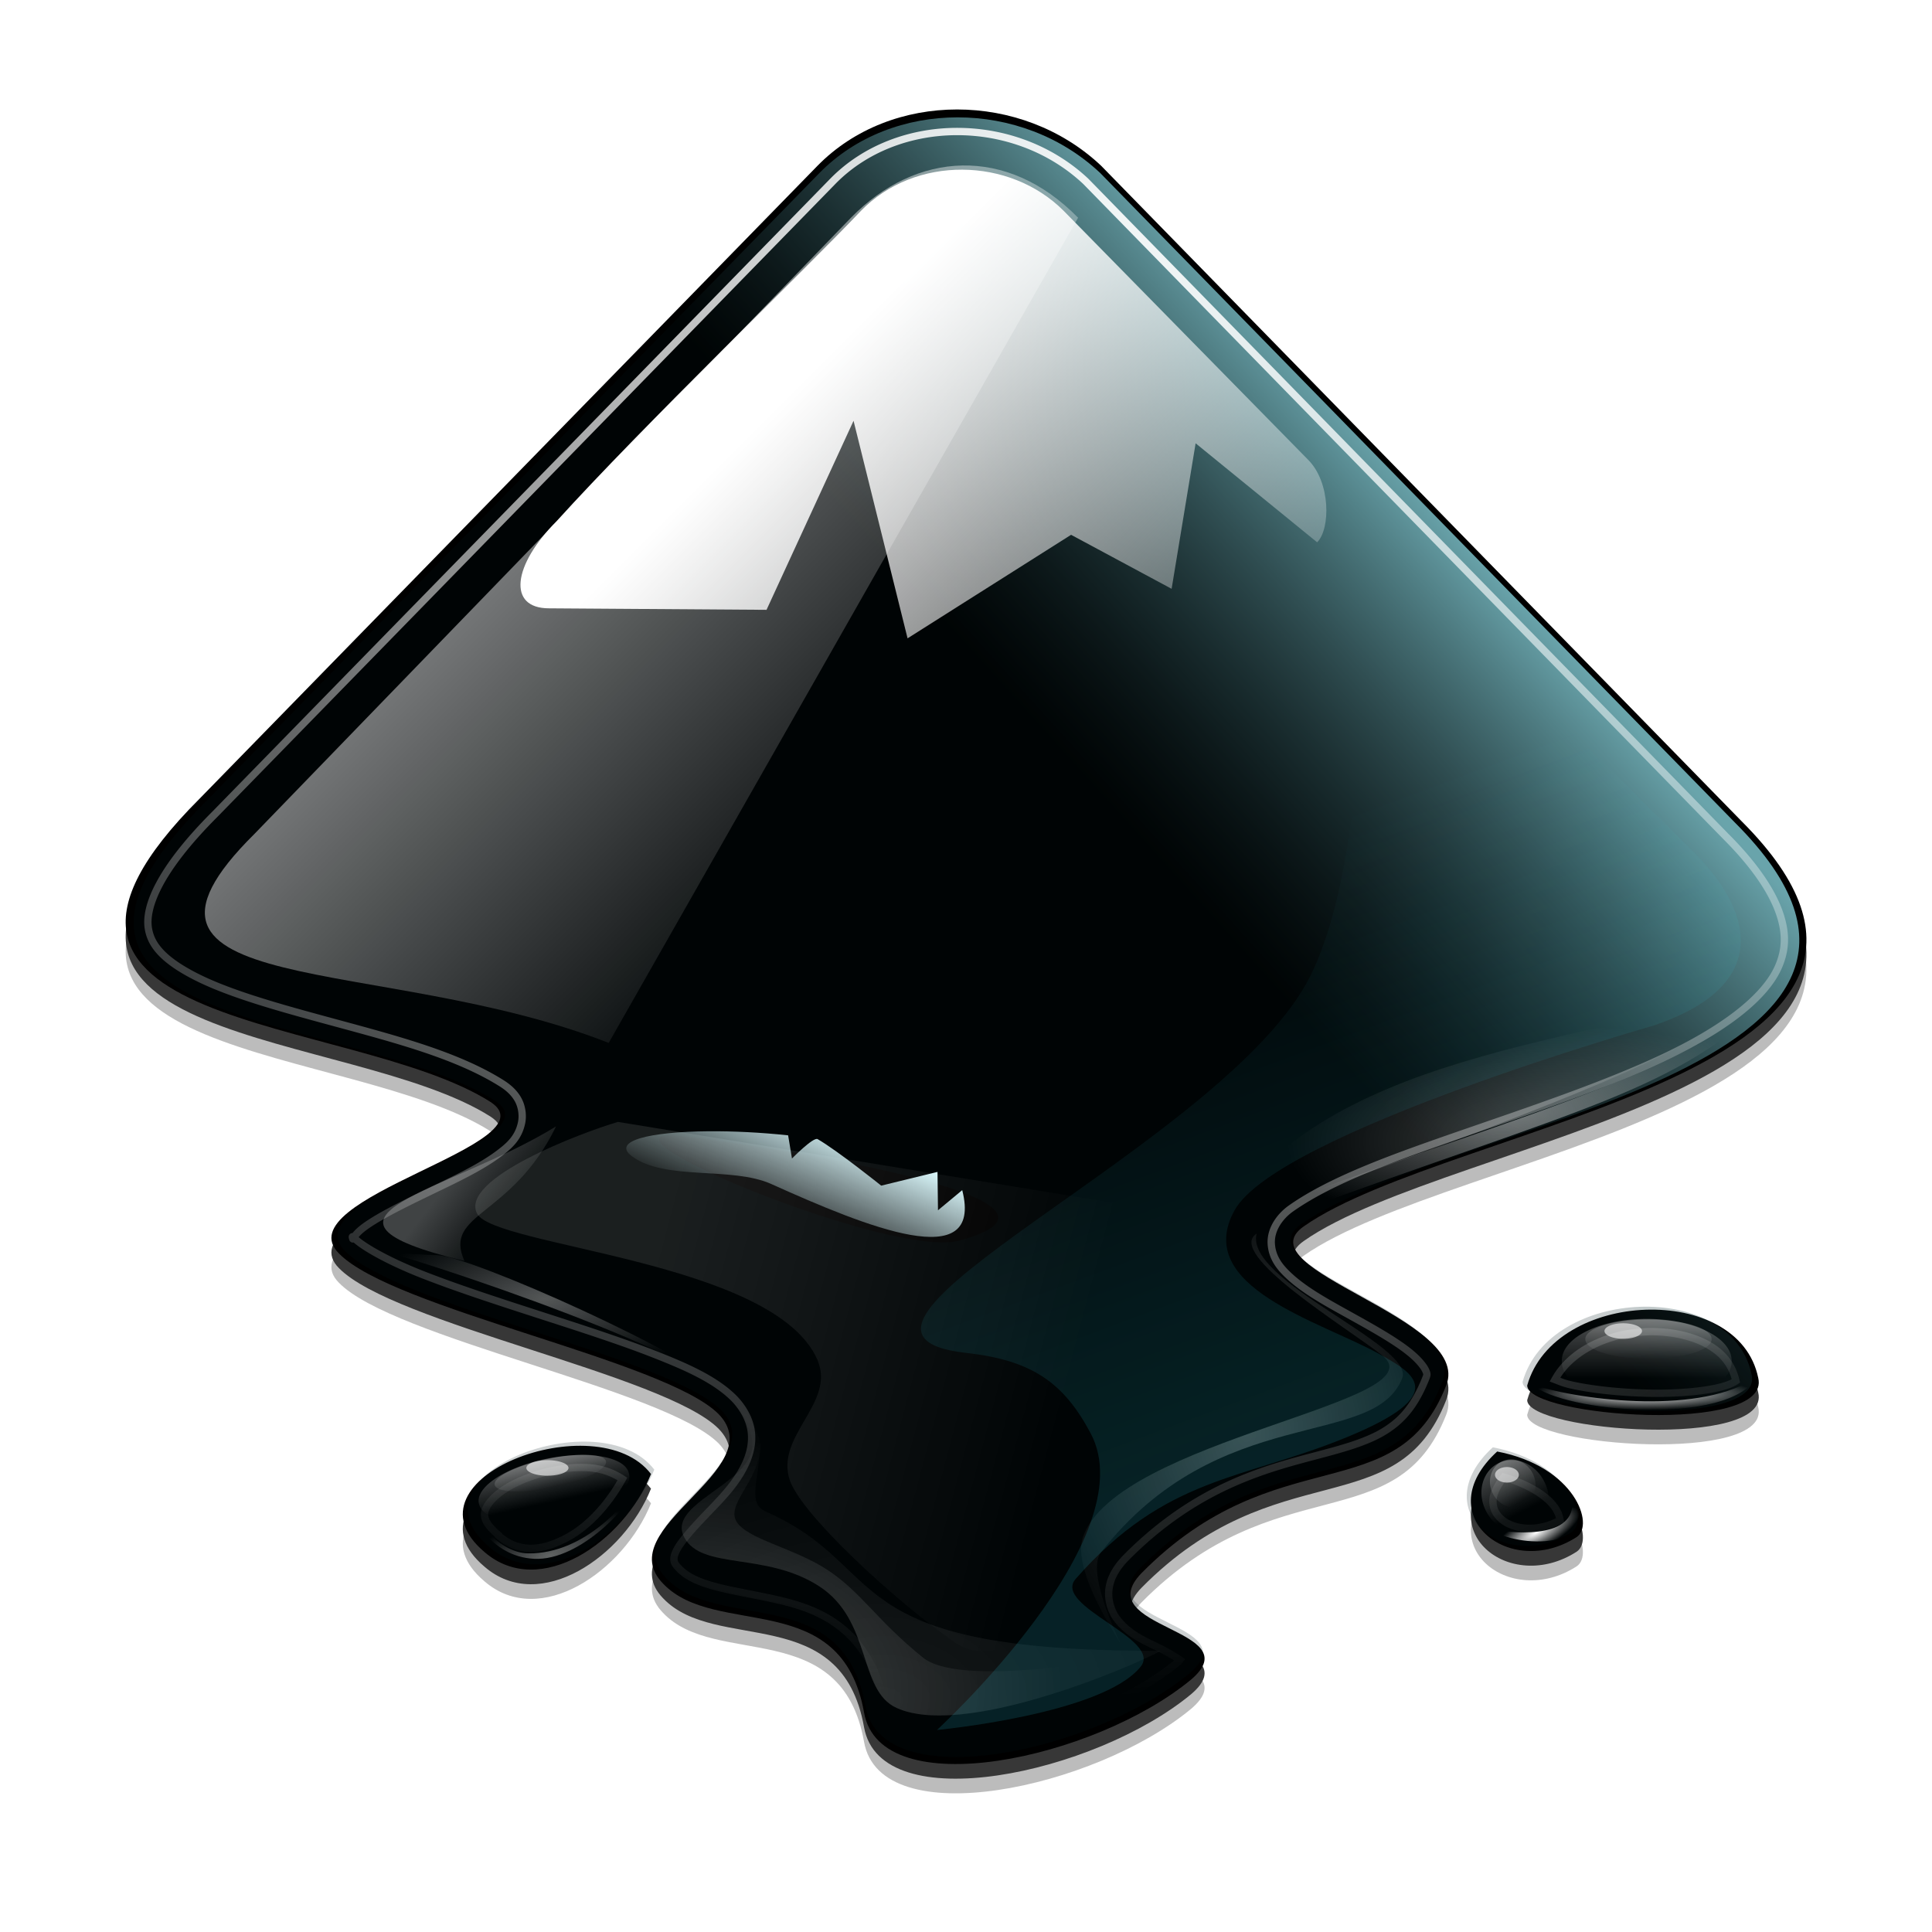 <?xml version="1.0" encoding="UTF-8" standalone="no"?>
<!-- Created with Inkscape (http://www.inkscape.org/) -->

<svg
   xmlns:svg="http://www.w3.org/2000/svg"
   xmlns="http://www.w3.org/2000/svg"
   xmlns:xlink="http://www.w3.org/1999/xlink"
   xmlns:inkscape="http://www.inkscape.org/namespaces/inkscape"
   version="1.0"
   viewBox="0 0 128 128"
   width="128"
   height="128"
   id="svg2">
  <defs
     id="defs4">
    <linearGradient
       id="WhiteTransparent"
       gradientUnits="userSpaceOnUse">
      <stop
         id="stop7"
         style="stop-color:#ffffff;stop-opacity:1"
         offset="0" />
      <stop
         id="stop9"
         style="stop-color:#ffffff;stop-opacity:0"
         offset="1" />
    </linearGradient>
    <linearGradient
       x1="0"
       y1="128"
       x2="0"
       y2="76"
       id="liquidSpecular"
       xlink:href="#WhiteTransparent"
       gradientUnits="userSpaceOnUse" />
    <linearGradient
       x1="80"
       y1="20"
       x2="60"
       y2="40"
       id="sideSpecular"
       xlink:href="#WhiteTransparent"
       gradientUnits="userSpaceOnUse" />
    <clipPath
       id="clipoutline1">
      <path
         d="M 54.1,12.5 12.9,54.7 C -2.7,70.3 23,69 32.3,74.9 36.6,77.7 18.5,81.3 22.2,85 c 3.6,3.7 21.7,7.1 25.3,10.7 3.6,3.7 -7.3,7.6 -3.7,11.3 3.5,3.7 11.9,0.2 13.4,8.6 1.1,6.2 15.4,3.1 21.8,-2.2 4,-3.4 -6.9,-3.4 -3.3,-7.1 9,-9.1 17,-4.1 20.3,-12.5 1.8,-4.5 -13.6,-7.7 -9.5,-10.6 9.8,-6.9 45.8,-10.4 29.2,-27 L 73,12.5 c -5.3,-5 -14,-5 -18.9,0 z m -9.9,64.7 c 0.9,0 30.8,4 19.3,7.1 -4.4,1.2 -24.6,-7.1 -19.3,-7.1 z m 57.2,16.6 c 0,2.1 16.3,3.3 15.4,-0.5 -1.3,-6.4 -13.6,-5.9 -15.4,0.5 z m -69.5,11.1 c 3.7,3.2 9.3,-0.7 11.1,-5.2 -3.6,-4.7 -16.9,0.3 -11.1,5.2 z m 67.5,-6.7 c -4.6,4.2 0.8,8.6 5.3,5.7 1.2,-0.8 -0.1,-4.7 -5.3,-5.7 z"
         id="outline1" />
    </clipPath>
    <linearGradient
       x1="82.119"
       y1="20"
       x2="60"
       y2="40"
       id="linearGradient9175"
       xlink:href="#linearGradient5785"
       gradientUnits="userSpaceOnUse" />
    <linearGradient
       id="linearGradient5785"
       gradientUnits="userSpaceOnUse">
      <stop
         id="stop5787"
         style="stop-color:#9df4ff;stop-opacity:1"
         offset="0" />
      <stop
         id="stop5789"
         style="stop-color:#001518;stop-opacity:0.288"
         offset="1" />
    </linearGradient>
    <filter
       id="filter8490"
       color-interpolation-filters="sRGB">
      <feGaussianBlur
         id="feGaussianBlur8492"
         stdDeviation="2.416"
         inkscape:collect="always" />
    </filter>
    <filter
       id="filter6017-3"
       color-interpolation-filters="sRGB">
      <feGaussianBlur
         id="feGaussianBlur6019-9"
         stdDeviation="0.805"
         inkscape:collect="always" />
    </filter>
    <filter
       id="filter6031-0"
       color-interpolation-filters="sRGB">
      <feGaussianBlur
         id="feGaussianBlur6033-8"
         stdDeviation="3.49"
         inkscape:collect="always" />
    </filter>
    <linearGradient
       x1="82.119"
       y1="20"
       x2="60"
       y2="40"
       id="linearGradient9175-3"
       xlink:href="#linearGradient5785-8"
       gradientUnits="userSpaceOnUse" />
    <linearGradient
       id="linearGradient5785-8"
       gradientUnits="userSpaceOnUse">
      <stop
         id="stop5787-7"
         style="stop-color:#9df4ff;stop-opacity:1"
         offset="0" />
      <stop
         id="stop5789-3"
         style="stop-color:#001518;stop-opacity:0.288"
         offset="1" />
    </linearGradient>
    <clipPath
       id="clipPath9086-1">
      <use
         transform="translate(1.0095461e-6,0)"
         id="use9088-0"
         style="opacity:0.25;fill:#ffffff;fill-opacity:1"
         x="0"
         y="0"
         width="400"
         height="300"
         xlink:href="#outline1" />
    </clipPath>
    <filter
       id="filter8490-0"
       color-interpolation-filters="sRGB">
      <feGaussianBlur
         id="feGaussianBlur8492-5"
         stdDeviation="2.416"
         inkscape:collect="always" />
    </filter>
    <linearGradient
       x1="33"
       y1="35"
       x2="58"
       y2="60"
       id="shinySpecular-0"
       xlink:href="#WhiteTransparent-3"
       gradientUnits="userSpaceOnUse"
       gradientTransform="matrix(1.009,0,0,1.009,-0.389,-0.383)" />
    <linearGradient
       id="WhiteTransparent-3"
       gradientUnits="userSpaceOnUse">
      <stop
         id="stop7606-1"
         style="stop-color:#ffffff;stop-opacity:1"
         offset="0" />
      <stop
         id="stop7608-8"
         style="stop-color:#ffffff;stop-opacity:0"
         offset="1" />
    </linearGradient>
    <linearGradient
       x1="60"
       y1="20"
       x2="90"
       y2="50"
       id="IcecapTip-0"
       xlink:href="#WhiteTransparent-3"
       gradientUnits="userSpaceOnUse" />
    <radialGradient
       cx="116.31"
       cy="250.897"
       r="30.6"
       fx="116.31"
       fy="250.897"
       id="radialGradient9177-1"
       xlink:href="#linearGradient8568-7"
       gradientUnits="userSpaceOnUse"
       gradientTransform="matrix(1.57,0,0,1.051,-75.5,-22.096)" />
    <linearGradient
       id="linearGradient8568-7">
      <stop
         id="stop8570-9"
         style="stop-color:#ffffff;stop-opacity:1"
         offset="0" />
      <stop
         id="stop8572-1"
         style="stop-color:#ffffff;stop-opacity:0"
         offset="1" />
    </linearGradient>
    <radialGradient
       cx="132.444"
       cy="251.994"
       r="30.6"
       fx="132.444"
       fy="251.994"
       id="radialGradient8574-0"
       xlink:href="#linearGradient8568-7"
       gradientUnits="userSpaceOnUse"
       gradientTransform="matrix(2.003,0,0,1.341,-132.875,-95.166)" />
    <filter
       height="1.228"
       y="-0.114"
       width="1.156"
       x="-0.078"
       id="filter8732-3"
       color-interpolation-filters="sRGB">
      <feGaussianBlur
         id="feGaussianBlur8734-5"
         stdDeviation="1.958"
         inkscape:collect="always" />
    </filter>
    <radialGradient
       cx="210.25"
       cy="168.5"
       r="34.25"
       fx="210.25"
       fy="168.5"
       id="radialGradient8744-9"
       xlink:href="#linearGradient8738-4"
       gradientUnits="userSpaceOnUse"
       gradientTransform="matrix(1,0,0,0.423,0,97.164)" />
    <linearGradient
       id="linearGradient8738-4">
      <stop
         id="stop8740-8"
         style="stop-color:#ffffff;stop-opacity:1"
         offset="0" />
      <stop
         id="stop8742-4"
         style="stop-color:#ffffff;stop-opacity:0"
         offset="1" />
    </linearGradient>
    <radialGradient
       cx="217.5"
       cy="182.082"
       r="34.25"
       fx="217.5"
       fy="182.082"
       id="radialGradient8768-6"
       xlink:href="#linearGradient8738-4"
       gradientUnits="userSpaceOnUse"
       gradientTransform="matrix(1,0,0,0.423,0,97.164)" />
    <filter
       height="1.351"
       y="-0.175"
       width="1.149"
       x="-0.074"
       id="filter8764-9"
       color-interpolation-filters="sRGB">
      <feGaussianBlur
         id="feGaussianBlur8766-2"
         stdDeviation="2.12"
         inkscape:collect="always" />
    </filter>
    <linearGradient
       x1="231.625"
       y1="195.188"
       x2="231.75"
       y2="201.5"
       id="linearGradient8912-9"
       xlink:href="#linearGradient8866-0"
       gradientUnits="userSpaceOnUse" />
    <linearGradient
       id="linearGradient8866-0">
      <stop
         id="stop8868-3"
         style="stop-color:#ffffff;stop-opacity:1"
         offset="0" />
      <stop
         id="stop8870-0"
         style="stop-color:#ffffff;stop-opacity:0"
         offset="1" />
    </linearGradient>
    <linearGradient
       x1="231.376"
       y1="195.621"
       x2="231.376"
       y2="200.071"
       id="linearGradient8910-3"
       xlink:href="#linearGradient8866-0"
       gradientUnits="userSpaceOnUse" />
    <filter
       height="1.556"
       y="-0.278"
       width="1.171"
       x="-0.085"
       id="filter8906-3"
       color-interpolation-filters="sRGB">
      <feGaussianBlur
         id="feGaussianBlur8908-7"
         stdDeviation="0.565"
         inkscape:collect="always" />
    </filter>
    <radialGradient
       cx="228.219"
       cy="204.832"
       r="14.094"
       fx="228.219"
       fy="204.832"
       id="radialGradient8922-9"
       xlink:href="#linearGradient8916-4"
       gradientUnits="userSpaceOnUse"
       gradientTransform="matrix(1,0,0,0.148,0,174.569)" />
    <linearGradient
       id="linearGradient8916-4">
      <stop
         id="stop8918-9"
         style="stop-color:#ffffff;stop-opacity:1"
         offset="0" />
      <stop
         id="stop8920-9"
         style="stop-color:#ffffff;stop-opacity:0"
         offset="1" />
    </linearGradient>
    <filter
       height="1.946"
       y="-0.473"
       width="1.14"
       x="-0.07"
       id="filter8980-1"
       color-interpolation-filters="sRGB">
      <feGaussianBlur
         id="feGaussianBlur8982-9"
         stdDeviation="0.821"
         inkscape:collect="always" />
    </filter>
    <linearGradient
       x1="231.625"
       y1="195.188"
       x2="231.75"
       y2="201.5"
       id="linearGradient8990-4"
       xlink:href="#linearGradient8866-0"
       gradientUnits="userSpaceOnUse" />
    <linearGradient
       x1="231.376"
       y1="195.621"
       x2="231.376"
       y2="200.071"
       id="linearGradient8992-2"
       xlink:href="#linearGradient8866-0"
       gradientUnits="userSpaceOnUse" />
    <radialGradient
       cx="228.219"
       cy="204.832"
       r="14.094"
       fx="228.219"
       fy="204.832"
       id="radialGradient8994-0"
       xlink:href="#linearGradient8916-4"
       gradientUnits="userSpaceOnUse"
       gradientTransform="matrix(1,0,0,0.148,0,174.569)" />
    <radialGradient
       cx="89.875"
       cy="187.869"
       r="22.75"
       fx="89.875"
       fy="187.869"
       id="radialGradient9004-6"
       xlink:href="#linearGradient8998-5"
       gradientUnits="userSpaceOnUse"
       gradientTransform="matrix(1,0,0,0.407,0,115.76)" />
    <linearGradient
       id="linearGradient8998-5">
      <stop
         id="stop9000-9"
         style="stop-color:#ffffff;stop-opacity:0.33"
         offset="0" />
      <stop
         id="stop9002-5"
         style="stop-color:#ffffff;stop-opacity:0"
         offset="1" />
    </linearGradient>
    <linearGradient
       x1="231.625"
       y1="195.188"
       x2="231.75"
       y2="201.5"
       id="linearGradient9023-6"
       xlink:href="#linearGradient8866-0"
       gradientUnits="userSpaceOnUse" />
    <linearGradient
       x1="231.376"
       y1="195.621"
       x2="231.376"
       y2="200.071"
       id="linearGradient9025-1"
       xlink:href="#linearGradient8866-0"
       gradientUnits="userSpaceOnUse" />
    <radialGradient
       cx="90.281"
       cy="230.836"
       r="10.469"
       fx="90.281"
       fy="230.836"
       id="radialGradient9046-1"
       xlink:href="#linearGradient9040-4"
       gradientUnits="userSpaceOnUse"
       gradientTransform="matrix(1.185,-0.328,0.123,0.443,-45.068,152.922)" />
    <linearGradient
       id="linearGradient9040-4">
      <stop
         id="stop9042-3"
         style="stop-color:#ffffff;stop-opacity:1"
         offset="0" />
      <stop
         id="stop9044-7"
         style="stop-color:#ffffff;stop-opacity:0"
         offset="1" />
    </linearGradient>
    <filter
       height="1.331"
       y="-0.166"
       width="1.152"
       x="-0.076"
       id="filter9068-2"
       color-interpolation-filters="sRGB">
      <feGaussianBlur
         id="feGaussianBlur9070-7"
         stdDeviation="0.665"
         inkscape:collect="always" />
    </filter>
    <radialGradient
       cx="68.4"
       cy="21.226"
       r="54.783"
       fx="68.4"
       fy="21.226"
       id="radialGradient11553-3"
       xlink:href="#linearGradient9286-3"
       gradientUnits="userSpaceOnUse"
       gradientTransform="matrix(1.722,0,0,1.695,-49.395,-14.078)" />
    <linearGradient
       id="linearGradient9286-3">
      <stop
         id="stop9288-9"
         style="stop-color:#ffffff;stop-opacity:1"
         offset="0" />
      <stop
         id="stop9290-2"
         style="stop-color:#ffffff;stop-opacity:0"
         offset="1" />
    </linearGradient>
    <filter
       id="filter9298-4"
       color-interpolation-filters="sRGB">
      <feGaussianBlur
         id="feGaussianBlur9300-4"
         stdDeviation="0.326"
         inkscape:collect="always" />
    </filter>
    <linearGradient
       x1="95.5"
       y1="208.164"
       x2="153.5"
       y2="223.5"
       id="linearGradient5905-4"
       xlink:href="#linearGradient5899-9"
       gradientUnits="userSpaceOnUse" />
    <linearGradient
       id="linearGradient5899-9">
      <stop
         id="stop5901-9"
         style="stop-color:#ffffff;stop-opacity:1"
         offset="0" />
      <stop
         id="stop5903-3"
         style="stop-color:#ffffff;stop-opacity:0"
         offset="1" />
    </linearGradient>
    <filter
       height="1.245"
       y="-0.122"
       width="1.165"
       x="-0.083"
       id="filter5983-8"
       color-interpolation-filters="sRGB">
      <feGaussianBlur
         id="feGaussianBlur5985-3"
         stdDeviation="3.687"
         inkscape:collect="always" />
    </filter>
    <linearGradient
       x1="57.225"
       y1="76.246"
       x2="53.632"
       y2="84.48"
       id="linearGradient5801-2"
       xlink:href="#linearGradient5793-9"
       gradientUnits="userSpaceOnUse"
       gradientTransform="matrix(0.885,0,0,0.885,5.177,9.229)" />
    <linearGradient
       id="linearGradient5793-9">
      <stop
         id="stop5795-5"
         style="stop-color:#ddfbff;stop-opacity:1"
         offset="0" />
      <stop
         id="stop5797-4"
         style="stop-color:#ddfbff;stop-opacity:0"
         offset="1" />
    </linearGradient>
    <radialGradient
       cx="181.227"
       cy="214.551"
       r="22.466"
       fx="181.227"
       fy="214.551"
       id="radialGradient5811-3"
       xlink:href="#linearGradient5805-9"
       gradientUnits="userSpaceOnUse"
       gradientTransform="matrix(1.352,0,0,1.718,-63.706,-153.956)" />
    <linearGradient
       id="linearGradient5805-9">
      <stop
         id="stop5807-4"
         style="stop-color:#ffffff;stop-opacity:1"
         offset="0" />
      <stop
         id="stop5809-9"
         style="stop-color:#ffffff;stop-opacity:0"
         offset="1" />
    </linearGradient>
    <filter
       id="filter5845-5"
       color-interpolation-filters="sRGB">
      <feGaussianBlur
         id="feGaussianBlur5847-5"
         stdDeviation="1.241"
         inkscape:collect="always" />
    </filter>
    <linearGradient
       x1="73.712"
       y1="180.476"
       x2="82.754"
       y2="187.66"
       id="linearGradient5822-7"
       xlink:href="#WhiteTransparent-3"
       gradientUnits="userSpaceOnUse"
       gradientTransform="matrix(0.493,0,0,0.493,-6,-9.723)" />
    <linearGradient
       id="linearGradient10981-3-9">
      <stop
         id="stop10983-2-0"
         style="stop-color:#2fe8ff;stop-opacity:1"
         offset="0" />
      <stop
         id="stop10985-3-7"
         style="stop-color:#2fe8ff;stop-opacity:0"
         offset="1" />
    </linearGradient>
    <filter
       id="filter10997-7-2"
       color-interpolation-filters="sRGB">
      <feGaussianBlur
         id="feGaussianBlur10999-0-7"
         stdDeviation="2.77"
         inkscape:collect="always" />
    </filter>
    <linearGradient
       x1="180.813"
       y1="217.5"
       x2="153.7"
       y2="144.5"
       id="linearGradient1539"
       xlink:href="#linearGradient10981-3-9"
       gradientUnits="userSpaceOnUse"
       gradientTransform="translate(-130.166,-83.353)" />
  </defs>
  <style
     type="text/css"
     id="style26" />
  <g
     transform="matrix(0.994,0,0,0.994,0.389,-1.445)"
     id="g9139"
     style="display:inline;enable-background:new">
    <g
       transform="translate(3.6896803e-7,0.488)"
       id="g6035"
       style="opacity:0.783">
      <path
         d="m 54.1,12.988 -41.2,42.2 c -15.6,15.6 10.1,14.3 19.4,20.2 4.3,2.8 -13.8,6.4 -10.1,10.1 3.6,3.7 21.7,7.1 25.3,10.7 3.6,3.7 -7.3,7.6 -3.7,11.3 3.5,3.7 11.9,0.2 13.4,8.6 1.1,6.2 15.4,3.1 21.8,-2.2 4,-3.4 -6.9,-3.4 -3.3,-7.1 9,-9.1 17,-4.1 20.3,-12.5 1.8,-4.5 -13.6,-7.7 -9.5,-10.6 9.8,-6.9 45.8,-10.4 29.2,-27 l -42.7,-43.7 c -5.3,-5 -14,-5 -18.9,0 z m 47.3,81.3 c 0,2.1 16.3,3.3 15.4,-0.5 -1.3,-6.4 -13.6,-5.9 -15.4,0.5 z M 31.9,105.388 c 3.7,3.2 9.3,-0.7 11.1,-5.2 -3.6,-4.7 -16.9,0.3 -11.1,5.2 z m 67.5,-6.7 c -4.6,4.2 0.8,8.6 5.3,5.7 1.2,-0.8 -0.1,-4.7 -5.3,-5.7 z"
         id="path5987"
         style="fill:#000000;fill-opacity:1;filter:url(#filter6017-3)" />
      <path
         d="m 54.1,13.965 -41.2,42.2 c -15.6,15.6 10.1,14.3 19.4,20.2 4.3,2.8 -13.8,6.4 -10.1,10.1 3.6,3.7 21.7,7.1 25.3,10.7 3.6,3.7 -7.3,7.6 -3.7,11.3 3.5,3.7 11.9,0.2 13.4,8.6 1.1,6.2 15.4,3.1 21.8,-2.2 4,-3.4 -6.9,-3.4 -3.3,-7.1 9,-9.1 17,-4.1 20.3,-12.5 1.8,-4.5 -13.6,-7.7 -9.5,-10.6 9.8,-6.9 45.8,-10.4 29.2,-27 l -42.7,-43.7 c -5.3,-5 -14,-5 -18.9,0 z m 47.3,81.3 c 0,2.1 16.3,3.3 15.4,-0.5 -1.3,-6.4 -13.6,-5.9 -15.4,0.5 z M 31.9,106.365 c 3.7,3.2 9.3,-0.7 11.1,-5.2 -3.6,-4.7 -16.9,0.3 -11.1,5.2 z m 67.5,-6.7 c -4.6,4.2 0.8,8.6 5.3,5.7 1.2,-0.8 -0.1,-4.7 -5.3,-5.7 z"
         id="path6021"
         style="opacity:0.576;fill:#000000;fill-opacity:1;filter:url(#filter6031-0)" />
    </g>
    <path
       d="M 54.1,12.5 12.9,54.7 C -2.7,70.3 23,69 32.3,74.9 36.6,77.7 18.5,81.3 22.2,85 c 3.6,3.7 21.7,7.1 25.3,10.7 3.6,3.7 -7.3,7.6 -3.7,11.3 3.5,3.7 11.9,0.2 13.4,8.6 1.1,6.2 15.4,3.1 21.8,-2.2 4,-3.4 -6.9,-3.4 -3.3,-7.1 9,-9.1 17,-4.1 20.3,-12.5 1.8,-4.5 -13.6,-7.7 -9.5,-10.6 9.8,-6.9 45.8,-10.4 29.2,-27 L 73,12.5 c -5.3,-5 -14,-5 -18.9,0 z m 47.3,81.3 c 0,2.1 16.3,3.3 15.4,-0.5 -1.3,-6.4 -13.6,-5.9 -15.4,0.5 z m -69.5,11.1 c 3.7,3.2 9.3,-0.7 11.1,-5.2 -3.6,-4.7 -16.9,0.3 -11.1,5.2 z m 67.5,-6.7 c -4.6,4.2 0.8,8.6 5.3,5.7 1.2,-0.8 -0.1,-4.7 -5.3,-5.7 z"
       id="use7631"
       style="fill:#000000;fill-opacity:1" />
    <path
       d="M 54.1,12.5 12.9,54.7 C -2.7,70.3 23,69 32.3,74.9 36.6,77.7 18.5,81.3 22.2,85 c 3.6,3.7 21.7,7.1 25.3,10.7 3.6,3.7 -7.3,7.6 -3.7,11.3 3.5,3.7 11.9,0.2 13.4,8.6 1.1,6.2 15.4,3.1 21.8,-2.2 4,-3.4 -6.9,-3.4 -3.3,-7.1 9,-9.1 17,-4.1 20.3,-12.5 1.8,-4.5 -13.6,-7.7 -9.5,-10.6 9.8,-6.9 45.8,-10.4 29.2,-27 L 73,12.5 c -5.3,-5 -14,-5 -18.9,0 z m 47.3,81.3 c 0,2.1 16.3,3.3 15.4,-0.5 -1.3,-6.4 -13.6,-5.9 -15.4,0.5 z m -69.5,11.1 c 3.7,3.2 9.3,-0.7 11.1,-5.2 -3.6,-4.7 -16.9,0.3 -11.1,5.2 z m 67.5,-6.7 c -4.6,4.2 0.8,8.6 5.3,5.7 1.2,-0.8 -0.1,-4.7 -5.3,-5.7 z"
       id="use7639"
       style="fill:none" />
    <use
       transform="matrix(0.991,0,0,0.991,0.605,0.604)"
       clip-path="url(#clipPath9086-1)"
       id="use7641"
       style="opacity:0.67;fill:url(#linearGradient9175-3);filter:url(#filter8490-0)"
       x="0"
       y="0"
       width="400"
       height="300"
       xlink:href="#outline1" />
    <path
       d="M 16.565,57.039 C 5.363,68.14 25.042,65.012 40.18,70.966 L 71.465,15.966 c -4.743,-4.844 -10.798,-4.44 -15.138,0 L 16.565,57.039 z"
       id="path7643"
       style="opacity:0.505;fill:url(#shinySpecular-0);stroke:none" />
    <path
       d="m 70.5,15.5 16.3,16.6 c 1.5,1.5 1.5,4.6 0.6,5.5 L 79.3,31 77.7,40.7 71,37.1 60.1,44 56.5,29.5 50.7,42.1 36.2,42 c -2.8,0 -2.4,-2.9 0.5,-5.8 5.7,-6.3 16.8,-17 20.3,-20.7 3.6,-3.7 9.9,-3.6 13.5,0 z"
       id="icecap"
       style="fill:url(#IcecapTip-0)" />
    <path
       d="m 113,203.5 c 0,0 3.34,5.101 3,7.5 -0.668,4.709 -10.809,7.058 -8.562,11.25 2.22,4.141 10.221,1.794 16.938,6.125 6.688,4.312 4.889,13.101 9.75,15.312 9.479,4.312 34.375,-7.438 33.125,-7.188 -1.25,0.25 -24.57,5.095 -29.82,0.845 -5.986,-4.846 -7.702,-8.23 -12.117,-11.095 -4.138,-2.685 -9.95,-3.78 -11.302,-5.979 -1.353,-2.198 2.709,-5.035 2.99,-9.271 0.169,-2.544 -4,-7.5 -4,-7.5 z"
       transform="matrix(0.53,0,0,0.53,-11.722,-13.864)"
       id="path8566"
       style="opacity:0.217;fill:url(#radialGradient9177-1);fill-opacity:1;fill-rule:evenodd;stroke:none" />
    <path
       d="m 113,203.5 c 0,0 3.34,5.101 3,7.5 -0.668,4.709 -10.809,7.058 -8.562,11.25 2.22,4.141 10.221,1.794 16.938,6.125 6.688,4.312 4.889,13.101 9.75,15.312 9.479,4.312 34.375,-7.438 33.125,-7.188 -41.34,0.157 -33.625,-10.495 -49.562,-17.5 -2.303,-1.012 -0.968,-3.763 -0.688,-8 0.169,-2.544 -4,-7.5 -4,-7.5 z"
       transform="matrix(0.53,0,0,0.53,-11.722,-13.864)"
       id="path8718"
       style="opacity:0.276;fill:url(#radialGradient8574-0);fill-opacity:1;fill-rule:evenodd;stroke:none;filter:url(#filter8732-3)" />
    <path
       d="m 183.25,181.75 c 37.104,-13.655 49.024,-15.531 61.25,-27.75 -14.161,11.954 -44.098,18.366 -68.5,29 l 7.25,-1.25 z"
       transform="matrix(0.53,0,0,0.53,-11.722,-13.864)"
       id="path8736"
       style="opacity:0.453;fill:url(#radialGradient8744-9);fill-opacity:1;fill-rule:evenodd;stroke:none" />
    <path
       d="m 183.25,181.75 c 61.104,-21.655 50.774,-21.531 61.25,-27.75 -19.428,7.437 -55.734,8.23 -68.5,29 l 7.25,-1.25 z"
       transform="matrix(0.53,0,0,0.53,-11.722,-14.791)"
       id="path8746"
       style="opacity:0.512;fill:url(#radialGradient8768-6);fill-opacity:1;fill-rule:evenodd;stroke:none;filter:url(#filter8764-9)" />
    <path
       d="m 237.875,199.062 a 7.938,2.438 0 1 1 -15.875,0 7.938,2.438 0 1 1 15.875,0 z"
       transform="matrix(0.53,0,0,0.53,-12.384,-14.791)"
       id="path8864"
       style="opacity:0.286;fill:url(#linearGradient8912-9);fill-opacity:1;fill-rule:nonzero;stroke:none;stroke-width:1;marker:none;visibility:visible;display:inline;overflow:visible;enable-background:accumulate" />
    <path
       d="m 237.875,199.062 a 7.938,2.438 0 1 1 -15.875,0 7.938,2.438 0 1 1 15.875,0 z"
       transform="matrix(0.713,0,0,1.141,-54.578,-134.955)"
       id="path8874"
       style="opacity:0.621;fill:url(#linearGradient8910-3);fill-opacity:1;fill-rule:nonzero;stroke:none;stroke-width:1;marker:none;visibility:visible;display:inline;overflow:visible;filter:url(#filter8906-3);enable-background:accumulate" />
    <path
       d="m 214.125,203.75 c 3.769,3.484 24.756,5.272 28.188,-1 -6.737,4.784 -21.717,3.103 -28.188,1 z"
       transform="matrix(0.53,0,0,0.53,-11.722,-14.239)"
       id="path8914"
       style="fill:url(#radialGradient8922-9);fill-opacity:1;fill-rule:evenodd;stroke:none;filter:url(#filter8980-1)" />
    <path
       d="m 236.446,199.062 a 6.508,3.082 0 1 1 -13.017,0 6.508,3.082 0 1 1 13.017,0 z"
       transform="matrix(0.204,-0.104,0.24,0.472,5.755,30.287)"
       id="path8984"
       style="opacity:0.286;fill:url(#linearGradient8990-4);fill-opacity:1;fill-rule:nonzero;stroke:none;stroke-width:1;marker:none;visibility:visible;display:inline;overflow:visible;enable-background:accumulate" />
    <path
       d="m 236.993,199.062 a 7.056,2.14 0 1 1 -14.111,0 7.056,2.14 0 1 1 14.111,0 z"
       transform="matrix(0.275,-0.139,0.516,1.017,-65.353,-69.301)"
       id="path8986"
       style="opacity:0.621;fill:url(#linearGradient8992-2);fill-opacity:1;fill-rule:nonzero;stroke:none;stroke-width:1;marker:none;visibility:visible;display:inline;overflow:visible;filter:url(#filter8906-3);enable-background:accumulate" />
    <path
       d="m 217.058,201.94 c 3.769,3.484 26.971,8.911 25.255,0.81 -3.317,5.323 -18.784,1.293 -25.255,-0.81 z"
       transform="matrix(0.204,-0.104,0.24,0.472,6.26,30.65)"
       id="path8988"
       style="fill:url(#radialGradient8994-0);fill-opacity:1;fill-rule:evenodd;stroke:none;filter:url(#filter8980-1)" />
    <path
       d="m 68.25,186 c 0,-0.621 38.846,11.839 45.5,18.5 -5.471,-5.339 -33.16,-17.616 -37.375,-17.75 -4.215,-0.134 -7.625,-0.5 -8.125,-0.75 z"
       transform="matrix(0.53,0,0,0.53,-11.722,-13.864)"
       id="path8996"
       style="fill:url(#radialGradient9004-6);fill-opacity:1;fill-rule:evenodd;stroke:none" />
    <g
       transform="matrix(0.879,-0.193,0.234,0.696,-20.21,36.726)"
       id="g9018">
      <path
         d="m 237.875,199.062 a 7.938,2.438 0 1 1 -15.875,0 7.938,2.438 0 1 1 15.875,0 z"
         transform="matrix(0.53,0,0,0.53,-84.416,-4.728)"
         id="path9006"
         style="opacity:0.286;fill:url(#linearGradient9023-6);fill-opacity:1;fill-rule:nonzero;stroke:none;stroke-width:1;marker:none;visibility:visible;display:inline;overflow:visible;enable-background:accumulate" />
      <path
         d="m 237.875,199.062 a 7.938,2.438 0 1 1 -15.875,0 7.938,2.438 0 1 1 15.875,0 z"
         transform="matrix(0.713,0,0,1.141,-126.61,-124.892)"
         id="path9008"
         style="opacity:0.621;fill:url(#linearGradient9025-1);fill-opacity:1;fill-rule:nonzero;stroke:none;stroke-width:1;marker:none;visibility:visible;display:inline;overflow:visible;filter:url(#filter8906-3);enable-background:accumulate" />
    </g>
    <path
       d="m 80.5,220.062 c 0,0 2.103,5.651 7.875,5.938 5.839,0.29 12.503,-7.007 13.062,-9.625 -1,2.25 -6.59,9.033 -13.812,8.938 -4.1,-0.054 -7.125,-5.25 -7.125,-5.25 z"
       transform="matrix(0.53,0,0,0.53,-11.623,-14.427)"
       id="path9038"
       style="opacity:0.616;fill:url(#radialGradient9046-1);fill-opacity:1;fill-rule:evenodd;stroke:none;filter:url(#filter9068-2)" />
    <path
       d="m 63.406,10.219 c -3.098,0 -6.135,1.122 -8.281,3.312 l -41.188,42.188 c -3.766,3.766 -4.67,6.231 -4.438,7.625 0.116,0.697 0.459,1.303 1.188,1.938 0.729,0.634 1.831,1.256 3.156,1.812 2.65,1.112 6.218,2.008 9.719,2.969 3.501,0.961 6.93,1.975 9.531,3.625 0.397,0.258 0.769,0.576 1.031,1.031 0.262,0.455 0.354,1.056 0.25,1.562 -0.208,1.013 -0.832,1.547 -1.469,2.031 -1.273,0.969 -3.023,1.773 -4.781,2.625 -1.758,0.852 -3.525,1.723 -4.406,2.438 -0.441,0.357 -0.6,0.678 -0.594,0.656 0.006,-0.022 -0.117,-0.273 0.094,-0.062 0.552,0.567 2.274,1.538 4.469,2.406 2.195,0.868 4.881,1.746 7.594,2.625 2.713,0.879 5.457,1.75 7.781,2.656 2.324,0.906 4.218,1.749 5.469,3 0.623,0.64 1.063,1.436 1.156,2.25 0.094,0.814 -0.127,1.578 -0.438,2.219 -0.621,1.281 -1.62,2.267 -2.531,3.219 -0.911,0.952 -1.736,1.86 -2.031,2.469 -0.148,0.304 -0.17,0.502 -0.156,0.625 0.014,0.123 0.035,0.246 0.312,0.531 A 1.457,1.457 0 0 1 44.875,106 c 1.194,1.262 3.787,1.439 6.719,2.125 1.466,0.343 2.999,0.862 4.312,2 1.314,1.138 2.299,2.871 2.719,5.219 0.176,0.995 0.703,1.479 1.969,1.875 1.266,0.396 3.194,0.466 5.312,0.156 4.236,-0.619 9.26,-2.695 12.156,-5.094 0.18,-0.153 0.13,-0.113 0.188,-0.188 -0.195,-0.139 -0.652,-0.437 -1.406,-0.812 -0.892,-0.444 -1.945,-0.86 -2.75,-1.875 -0.403,-0.508 -0.68,-1.309 -0.562,-2.094 0.117,-0.784 0.547,-1.437 1.125,-2.031 4.746,-4.798 9.422,-5.944 12.938,-6.875 1.758,-0.465 3.229,-0.891 4.344,-1.594 1.114,-0.703 1.985,-1.664 2.719,-3.531 0.081,-0.202 0.079,-0.261 -0.031,-0.5 C 94.515,92.542 94.221,92.16 93.75,91.75 92.809,90.931 91.24,90.051 89.688,89.188 88.135,88.324 86.627,87.519 85.531,86.5 c -0.548,-0.51 -1.122,-1.152 -1.188,-2.125 -0.065,-0.973 0.573,-1.852 1.312,-2.375 2.746,-1.933 6.896,-3.405 11.406,-4.969 4.51,-1.564 9.361,-3.182 13.312,-5.031 3.951,-1.849 6.857,-3.979 7.781,-6.125 0.462,-1.073 0.547,-2.159 0.062,-3.562 -0.484,-1.404 -1.59,-3.121 -3.562,-5.094 L 72,13.562 c -0.011,-0.01 -0.021,-0.021 -0.031,-0.031 -2.358,-2.208 -5.478,-3.312 -8.562,-3.312 z m 45.938,80 c -2.635,0.095 -5.06,1.301 -6.094,3.188 0.294,0.111 0.558,0.235 1.031,0.344 1.376,0.316 3.295,0.521 5.188,0.562 1.892,0.042 3.784,-0.117 4.938,-0.438 0.505,-0.14 0.772,-0.282 0.906,-0.375 -0.256,-1.091 -0.865,-1.862 -1.906,-2.438 -1.079,-0.596 -2.557,-0.898 -4.062,-0.844 z m -70.5,9.062 c -2.09,-0.145 -4.717,0.687 -6,1.719 -0.642,0.516 -0.913,0.994 -0.938,1.312 -0.024,0.318 0.077,0.742 0.938,1.469 a 1.457,1.457 0 0 1 0,0.031 c 1.353,1.17 2.882,1.048 4.625,0.094 1.461,-0.8 2.757,-2.301 3.625,-3.875 -0.585,-0.377 -1.285,-0.683 -2.25,-0.75 z m 61,0.625 c -0.447,0.569 -0.691,1.098 -0.719,1.469 -0.038,0.512 0.107,0.907 0.5,1.281 0.737,0.701 2.339,1.003 3.969,0.125 -0.032,-0.189 -0.093,-0.476 -0.344,-0.844 -0.5,-0.734 -1.669,-1.525 -3.406,-2.031 z"
       id="87235"
       style="fill:none;stroke:url(#radialGradient11553-3);stroke-width:0.488;stroke-miterlimit:4;stroke-opacity:1;stroke-dasharray:none;filter:url(#filter9298-4)" />
    <path
       d="m 95.5,172 c -5.091,1.502 -21.592,7.737 -19.25,12.5 2.244,4.563 40.611,6.401 46.5,20 2.568,5.93 -5.892,10.403 -3.75,16.5 1.65,4.695 14.412,16.491 22.486,22.068 6.333,4.374 14.651,-3.522 11.264,-10.068 -5.396,-10.428 18.443,-23.199 29.25,-29 6.305,-3.384 -13,-20 -13,-20 0,0 -73.5,-12 -73.5,-12 z"
       transform="matrix(0.488,0,0,0.488,-5.81,-7.704)"
       id="path5897"
       style="opacity:0.325;fill:url(#linearGradient5905-4);fill-opacity:1;fill-rule:evenodd;stroke:none;filter:url(#filter5983-8)" />
    <path
       d="m 41.742,78.533 c 2.232,1.639 6.637,0.651 9.282,1.842 6.35,2.859 14.155,6.045 12.719,0.405 0,0 -1.616,1.342 -1.616,1.342 0,0 -0.032,-2.558 -0.032,-2.558 0,0 -3.752,0.916 -3.752,0.916 0,0 -2.906,-2.333 -4.239,-3.102 -0.278,-0.161 -1.708,1.293 -1.708,1.293 0,0 -0.257,-1.544 -0.257,-1.544 -1.857,-0.198 -3.696,-0.285 -5.315,-0.272 -3.881,0.031 -6.499,0.638 -5.083,1.678 z"
       id="path5783"
       style="fill:url(#linearGradient5801-2);fill-opacity:1;fill-rule:evenodd;stroke:none" />
    <path
       d="m 182.75,187.25 c -1.76,6.478 21.628,15.28 19.875,19.75 -3.859,9.842 -24.976,3.138 -41.125,23.75 -2.313,2.953 3.25,13.5 2.5,12.25 -0.75,-1.25 -6.465,-9.963 -5,-14.25 4.594,-13.445 49.013,-18.457 40.875,-24.875 -4.68,-3.691 -21.505,-13.887 -17.125,-16.625 z"
       transform="matrix(0.488,0,0,0.488,-5.81,-7.704)"
       id="path5803"
       style="opacity:0.478;fill:url(#radialGradient5811-3);fill-opacity:1;fill-rule:evenodd;stroke:none;filter:url(#filter5845-5)" />
    <path
       d="m 236.5,201.188 a 2.562,1.062 0 1 1 -5.125,0 2.562,1.062 0 1 1 5.125,0 z"
       transform="matrix(0.488,0,0,0.488,-6.36,-8.009)"
       id="path6041"
       style="opacity:0.586;fill:#ffffff;fill-opacity:1;fill-rule:nonzero;stroke:none;stroke-width:1;marker:none;visibility:visible;display:inline;overflow:visible;enable-background:accumulate" />
    <path
       d="m 236.5,201.188 a 2.562,1.062 0 1 1 -5.125,0 2.562,1.062 0 1 1 5.125,0 z"
       transform="matrix(0.31,0,0,0.488,27.528,1.574)"
       id="path6043"
       style="opacity:0.586;fill:#ffffff;fill-opacity:1;fill-rule:nonzero;stroke:none;stroke-width:1;marker:none;visibility:visible;display:inline;overflow:visible;enable-background:accumulate" />
    <path
       d="m 236.5,201.188 a 2.562,1.062 0 1 1 -5.125,0 2.562,1.062 0 1 1 5.125,0 z"
       transform="matrix(0.548,0,0,0.488,-92.102,1.116)"
       id="path6045"
       style="opacity:0.586;fill:#ffffff;fill-opacity:1;fill-rule:nonzero;stroke:none;stroke-width:1;marker:none;visibility:visible;display:inline;overflow:visible;enable-background:accumulate" />
    <path
       d="m 36.672,76.529 c -7.153,4.424 -18.274,6.034 -6.104,8.973 -1.45,-3.228 3.139,-2.872 6.104,-8.973 z"
       id="path5049"
       style="opacity:0.251;fill:url(#linearGradient5822-7);fill-opacity:1;fill-rule:nonzero;stroke:none;stroke-width:2.048;marker:none;visibility:visible;display:inline;overflow:visible;enable-background:accumulate" />
    <path
       d="m 8.834,171.647 c 0,0 22.592,-2.128 27.818,-8.646 3.058,-3.814 -12.151,-8.264 -8.868,-12 12.35,-14.054 22.731,-13.467 37.05,-19.354 14.319,-5.886 9.035,-8.769 4.404,-11.354 -7.933,-4.426 -25.587,-9.142 -19.747,-19.646 5.877,-10.57 57.343,-25.25 57.343,-25.25 15.596,-5.328 13.639,-14.964 6,-23 l -46,-45.75 c 0,0 2.283,43.389 -7,62 -11.472,22.999 -72.544,48.662 -47,51.5 9,1 13.321,4.071 17,11 7.576,14.269 -21,40.5 -21,40.5 z"
       transform="matrix(0.488,0,0,0.488,57.75,32.997)"
       id="path10207"
       style="opacity:0.363;color:#000000;fill:url(#linearGradient1539);fill-opacity:1;fill-rule:nonzero;stroke:none;stroke-width:2;marker:none;visibility:visible;display:inline;overflow:visible;filter:url(#filter10997-7-2);enable-background:accumulate" />
  </g>
</svg>
